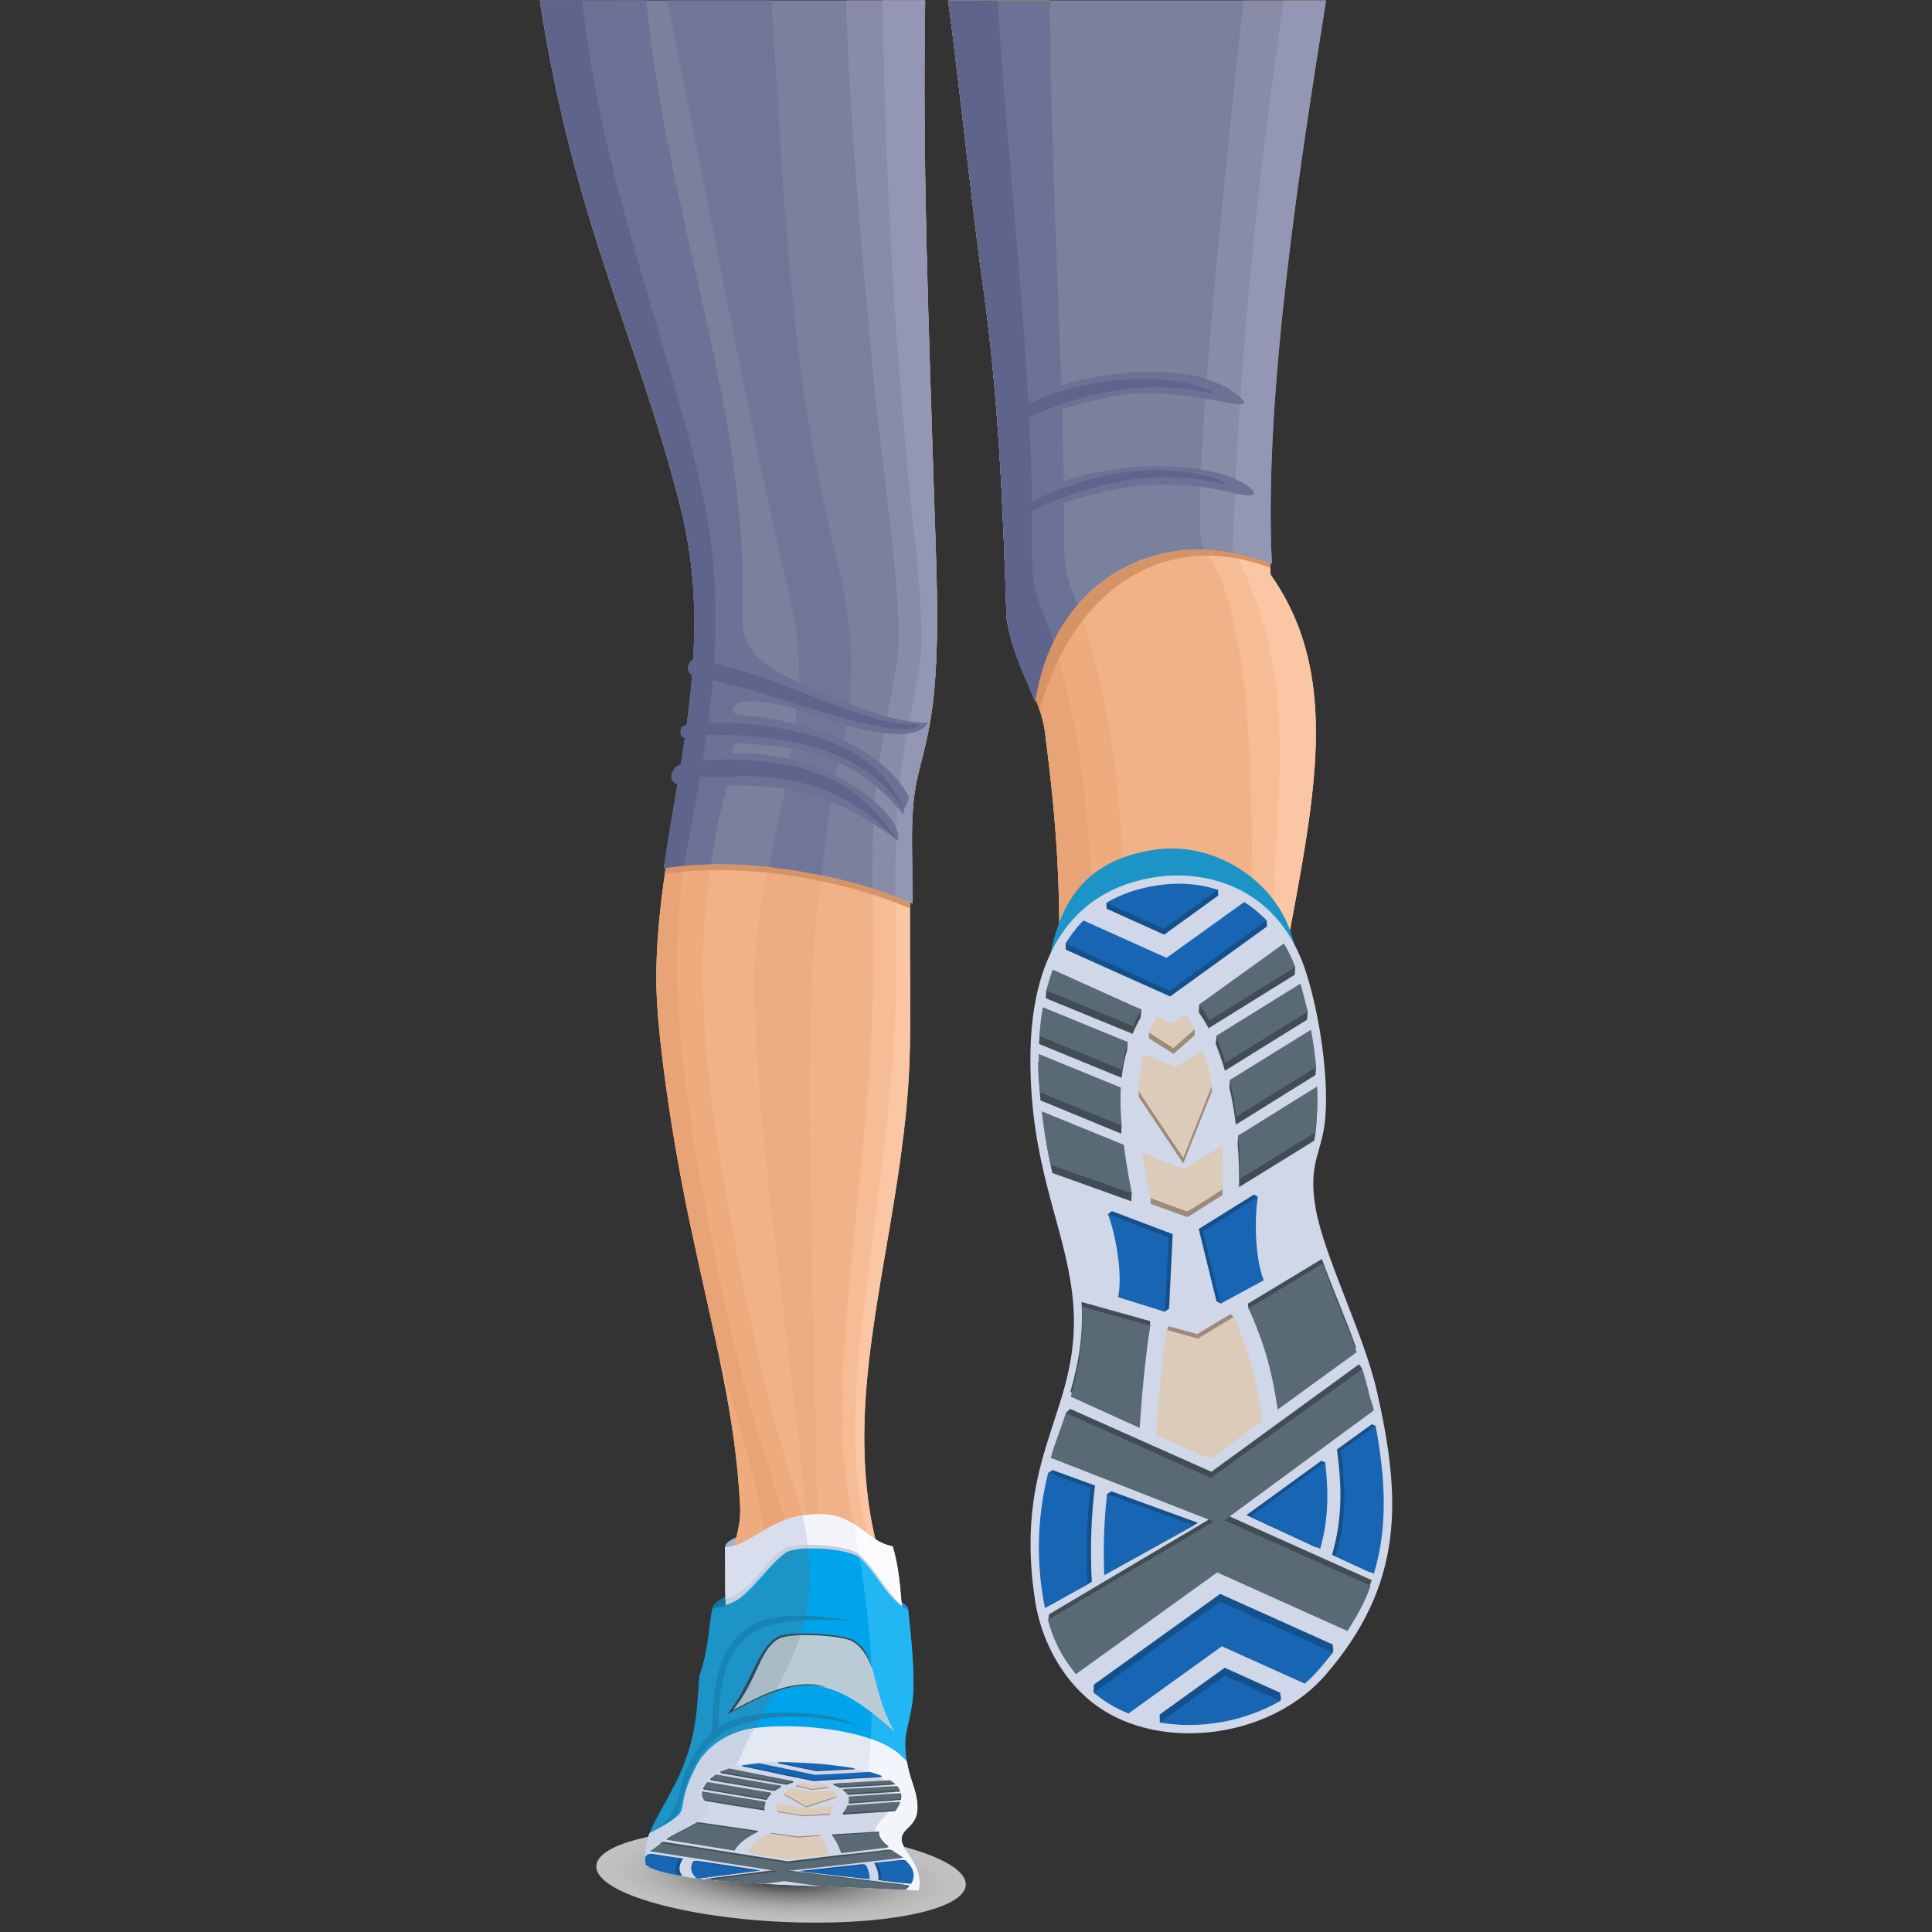 <?xml version="1.0" encoding="utf-8"?>
<!-- Generator: Adobe Illustrator 19.1.0, SVG Export Plug-In . SVG Version: 6.00 Build 0)  -->
<svg version="1.1" id="Ñëîé_1" xmlns="http://www.w3.org/2000/svg" xmlns:xlink="http://www.w3.org/1999/xlink" x="0px" y="0px"
	 viewBox="0 0 900 900" style="enable-background:new 0 0 900 900;" xml:space="preserve">
<rect x="0" y="0" width="900" height="900" fill="#333333" stroke="none"/>
<style type="text/css">
	.st0{opacity:0.7;fill-rule:evenodd;clip-rule:evenodd;fill:url(#SVGID_1_);}
	.st1{fill-rule:evenodd;clip-rule:evenodd;fill:#34374D;}
	.st2{fill-rule:evenodd;clip-rule:evenodd;fill:#F1B287;}
	.st3{fill-rule:evenodd;clip-rule:evenodd;fill:#F5BC95;}
	.st4{fill-rule:evenodd;clip-rule:evenodd;fill:#FAC6A3;}
	.st5{fill-rule:evenodd;clip-rule:evenodd;fill:#EDAB7E;}
	.st6{fill-rule:evenodd;clip-rule:evenodd;fill:#7A819D;}
	.st7{fill-rule:evenodd;clip-rule:evenodd;fill:#888CA7;}
	.st8{fill-rule:evenodd;clip-rule:evenodd;fill:#9397B3;}
	.st9{fill-rule:evenodd;clip-rule:evenodd;fill:#E8A476;}
	.st10{fill-rule:evenodd;clip-rule:evenodd;fill:#6C7295;}
	.st11{fill-rule:evenodd;clip-rule:evenodd;fill:#1C94C7;}
	.st12{fill-rule:evenodd;clip-rule:evenodd;fill:#D69366;}
	.st13{fill-rule:evenodd;clip-rule:evenodd;fill:#5F648C;}
	.st14{fill-rule:evenodd;clip-rule:evenodd;fill:#D0D7E8;}
	.st15{fill-rule:evenodd;clip-rule:evenodd;fill:#414D54;}
	.st16{fill-rule:evenodd;clip-rule:evenodd;fill:#156E94;}
	.st17{fill-rule:evenodd;clip-rule:evenodd;fill:#596A74;}
	.st18{fill-rule:evenodd;clip-rule:evenodd;fill:#14508C;}
	.st19{fill-rule:evenodd;clip-rule:evenodd;fill:#1765B3;}
	.st20{fill-rule:evenodd;clip-rule:evenodd;fill:#9C8B78;}
	.st21{fill-rule:evenodd;clip-rule:evenodd;fill:#DBCBB8;}
	.st22{fill-rule:evenodd;clip-rule:evenodd;fill:#A3B0CF;}
	.st23{opacity:0.7;fill-rule:evenodd;clip-rule:evenodd;fill:#EDAB7E;}
	.st24{opacity:0.7;fill-rule:evenodd;clip-rule:evenodd;fill:#6C7295;}
	.st25{fill-rule:evenodd;clip-rule:evenodd;fill:#14759E;}
	.st26{fill-rule:evenodd;clip-rule:evenodd;fill:#F3F5FA;}
	.st27{fill-rule:evenodd;clip-rule:evenodd;fill:#FAFBFD;}
	.st28{fill-rule:evenodd;clip-rule:evenodd;fill:#D8DEED;}
	.st29{fill-rule:evenodd;clip-rule:evenodd;fill:#C7CEDE;}
	.st30{fill-rule:evenodd;clip-rule:evenodd;fill:#00A4EA;}
	.st31{fill-rule:evenodd;clip-rule:evenodd;fill:#23B6F5;}
	.st32{fill-rule:evenodd;clip-rule:evenodd;fill:#E4E8F2;}
	.st33{fill-rule:evenodd;clip-rule:evenodd;fill:#F2F5FA;}
	.st34{fill-rule:evenodd;clip-rule:evenodd;fill:#CAD2E6;}
	.st35{fill-rule:evenodd;clip-rule:evenodd;fill:#1784B3;}
	.st36{fill-rule:evenodd;clip-rule:evenodd;fill:#B9CCD6;}
	.st37{fill-rule:evenodd;clip-rule:evenodd;fill:#A8BBC4;}
	.st38{fill-rule:evenodd;clip-rule:evenodd;fill:#234E68;}
</style>
<g>
	
		<radialGradient id="SVGID_1_" cx="371.394" cy="1970.522" r="102.206" gradientTransform="matrix(0.842 4.360000e-002 -1.100000e-002 0.211 72.826 442.414)" gradientUnits="userSpaceOnUse">
		<stop  offset="0" style="stop-color:#000000"/>
		<stop  offset="0.119" style="stop-color:#393939"/>
		<stop  offset="0.244" style="stop-color:#6D6D6D"/>
		<stop  offset="0.371" style="stop-color:#9A9A9A"/>
		<stop  offset="0.498" style="stop-color:#BEBEBE"/>
		<stop  offset="0.624" style="stop-color:#DBDBDB"/>
		<stop  offset="0.75" style="stop-color:#EFEFEF"/>
		<stop  offset="0.876" style="stop-color:#FBFBFB"/>
		<stop  offset="1" style="stop-color:#FFFFFF"/>
	</radialGradient>
	<path class="st0" d="M449.9,878.1c-0.6,11.9-39.6,19.5-87.2,17.1c-47.5-2.5-85.6-14.1-84.9-26c0.6-11.9,39.6-19.5,87.2-17.1
		C412.5,854.5,450.5,866.2,449.9,878.1z"/>
	<g>
		<g>
			<path class="st1" d="M482.2,327c0.8,0.8,2.7-2.1,1.9-2.5l-0.6-0.3l-1.5,1.4l0.2,1.2L482.2,327z"/>
			<path class="st1" d="M592.5,262.6c0.1,1.1-3.3,0.7-3.2-0.2l0.1-0.6l2.1-0.3l0.8,0.9L592.5,262.6z"/>
			<path class="st2" d="M441.7,0.3c4.7,34.3,11.5,99.5,15.9,130.5c7.6,53.4,9.6,103.2,11.3,156.9c3.3,23,15.7,35.8,17.9,53.4
				c4.6,36.2,7.6,67,6.5,116.7l93.3,76.8c7.4-114.9,52-200.6,5.2-266.9c-5-77.6,13.2-188.9,25.7-267.4H441.7z"/>
			<path class="st3" d="M542.4,498.2l44.3,36.4c7.4-114.9,52-200.6,5.2-266.9c-5-77.6,13.2-188.9,25.7-267.4h-38.5
				c-8.1,83.1-17.9,167.8-20.5,253.1c27.7,29.8,24.8,131,24.4,208.5L542.4,498.2z"/>
			<path class="st4" d="M550.3,504.7l36.4,29.9c7.4-114.9,52-200.6,5.2-266.9c-5-77.6,13.2-188.9,25.7-267.4H598
				c-12.3,83.5-21,168.2-23.7,254.9c37.3,71.7,14.4,128.4,19.2,207.6L550.3,504.7z"/>
			<path class="st5" d="M441.7,0.3c4.7,34.3,11.5,99.5,15.9,130.5c7.6,53.4,9.6,103.2,11.3,156.9c3.3,23,15.7,35.8,17.9,53.4
				c4.6,36.2,7.6,67,6.5,116.7l30.9,25.4c0.6-70.2,0.3-145.6-25.1-209c-4.7-11.6-3.1-21.6-3.5-47c-1.4-75.5-6-149.9-6.6-227H441.7z"
				/>
			<path class="st6" d="M441.7,0.3c4.7,34.3,11.5,99.5,15.9,130.5c7.6,53.4,9.6,103.2,11.3,156.9c2.3,16,8.8,27.7,13.3,39.3
				c7.3-48.2,43.3-72.8,80.1-70.9c9,0.5,19.6,2.6,30.2,6.4c-3.9-77.3,13-185.6,25.2-262.2H441.7z"/>
			<path class="st7" d="M560.8,256.1l1.5,0.1c9,0.5,19.6,2.6,30.2,6.4c-3.9-77.3,13-185.6,25.2-262.2h-38.5
				C574,49.6,552.5,245.3,560.8,256.1z"/>
			<path class="st8" d="M575.6,257.8c5.4,1.1,11.1,2.7,16.8,4.8c-3.9-77.3,13-185.6,25.2-262.2H598c-12.3,83.5-21,168.2-23.7,254.9
				L575.6,257.8z"/>
			<path class="st9" d="M441.7,0.3c4.7,34.3,11.5,99.5,15.9,130.5c7.6,53.4,9.6,103.2,11.3,156.9c3.3,23,15.7,35.8,17.9,53.4
				c4.6,36.2,7.6,67,6.5,116.7l16.2,13.3c0.2-64.6-2.1-132.3-25.2-189.9c-4.7-11.6-3.1-21.6-3.5-47c-1.5-78.2-11-153.8-16.1-234
				H441.7z"/>
			<path class="st10" d="M441.7,0.3c4.7,34.3,11.5,99.5,15.9,130.5c7.6,53.4,9.6,103.2,11.3,156.9c2.3,16,8.8,27.7,13.3,39.3
				c2.8-18.7,10-33.8,19.8-45.2c-0.9-2.5-1.9-5-2.9-7.5c-4.7-11.6-3.1-21.6-3.5-47c-1.4-75.5-6-149.9-6.6-227H441.7z"/>
			<path class="st11" d="M489.6,443c4.6-20.9,14.5-42.3,48.5-47.2c29.5-4.3,60.5,17,65.3,47L489.6,443z"/>
			<path class="st12" d="M482.4,325.7c0.4,1,1.5,3.7,1.9,4.7c17-59.3,61.2-83.7,107.5-65.8l-0.1-2.3c-10.3-3.6-20.5-5.7-29.3-6.1
				C525.9,254.3,490.2,278.5,482.4,325.7z"/>
			<path class="st10" d="M470.5,191.4c12.4-9.1,28.5-14.5,47.9-17c20.9-2.7,45.3-1.6,59,10.4c11.9,10.4-26.2-6.1-57.5-0.4
				c-26.9,4.9-48.7,14.8-49.1,14.7C467,198.7,464.6,195.7,470.5,191.4z"/>
			<path class="st13" d="M470.7,193.4c12.4-9.1,28.7-13.7,48.2-16.1c20.9-2.7,39.5,1.4,46.4,5.6c4.7,2.9-16.6-6.3-47.9-0.6
				c-26.9,4.9-43.7,15.2-44.1,15.2C469.4,196.9,464.8,197.7,470.7,193.4z"/>
			<path class="st10" d="M473.7,235.2c12.8-9.2,29.3-14.6,49.3-17.1c17.3-2.2,38.5-1.1,52.9,5.3c10,4.5,12.4,9.9-2,6.1
				c-12-3.1-32.2-5.3-49.7-2.3c-30.7,5.3-49.5,15.8-49.9,15.8C470.3,242.5,467.6,239.6,473.7,235.2z"/>
			<path class="st13" d="M441.7,0.3c4.7,34.3,11.5,99.5,15.9,130.5c7.6,53.4,9.6,103.2,11.3,156.9c2.3,16,8.8,27.7,13.3,39.3
				c1.6-10.4,4.5-19.8,8.5-28c-1.9-6-4.1-12-6.4-17.8c-4.7-11.6-3.1-21.6-3.5-47c-1.5-78.2-11-153.8-16.1-234H441.7z"/>
			<path class="st13" d="M476.8,235.5c13.7-6.7,28.3-13,47.7-15.5c20.9-2.7,39.5,0.9,46.4,5.1c4.7,2.9-17.1-6.7-48.3-1
				c-26.9,4.9-45.3,15.9-45.6,15.8C473.1,239.5,463.1,242.2,476.8,235.5z"/>
			<g>
				<path class="st14" d="M480,495.1c-0.5-58.9,26.5-81.9,58.9-86.6c23.9-3.4,57,5.2,69.5,44.4c6.5,20.3,10.3,48.1,9.1,66.2
					c-1.1,18.1-8.5,21.4-4.6,43.9c4,22.6,22.4,58.2,28.5,85.1C653,698.8,653.9,738,617.7,780c-24.3,28.2-70.5,35.2-100.7,18.5
					c-20.9-11.6-31.8-33.9-34.7-52.1c-11.6-74.3,26.2-90.8,16.3-149.9C493.7,566.8,480.3,540.8,480,495.1z"/>
				<path class="st15" d="M498.5,656.3l-2,1.9c0.9,4.4-2.7,12.4-4.4,18.7l73.8,29.3l-77.2,45.8l-0.4,2.8c2.2,6.5,7.8,15.6,13.4,22.5
					l65.8-47.4l60.7,27.3c4.8-7.6,8.2-13.4,10.8-21.1L571,705.6l64.9-51.2l-1.3-16.7l-1.5-2.2l-68.8,50.1L498.5,656.3z"/>
				<polygon class="st16" points="540.6,800.5 540.3,802.4 596.5,792.3 596.8,790.4 570.9,778.7 				"/>
				<path class="st16" d="M509.8,786.6l-0.3,1.9c2.7,2.2,6.7,3,9.7,4.7c2.2,1.2,4.5,2.3,6.8,3.2l40.7-29.3l2.8-2l3.1,1.4l35.5,16
					c2.5-2.2,4.8-4.5,6.9-6.9c1.9-2.3,4.1-3.5,5.9-5.8l0.3-1.9l-52.5-23.6L509.8,786.6z"/>
				<path class="st17" d="M496.5,658.2c-2.7,8.7-5.1,13.7-7,20.9l75.9,29.7l-77.2,45.8c2.5,9.8,6.6,17.4,13,25.3l65.8-47.4
					l60.7,27.3c4.8-7.6,8.1-13.4,10.8-21.1l-68.1-30.5L640,657c-0.7-3.6-1.5-4.3-2.3-8c-0.8-3.7-1.9-7.5-3.1-11.2L564,688.5
					L496.5,658.2z"/>
				<polygon class="st18" points="540.2,798.7 540.3,802.4 596.4,792.3 596.5,788.6 570.5,776.9 				"/>
				<path class="st18" d="M509.5,784.8l0,3.7c2.2,1,13.8,5.2,16.2,6.1l40.7-29.3l2.8-2l3.1,1.4l35.5,16l13.1-10.9l0-3.7l-52.5-23.6
					L509.5,784.8z"/>
				<polygon class="st18" points="615.5,680.5 580.6,705.8 613.2,720.9 617.3,681.2 				"/>
				<path class="st18" d="M638.2,732.5l2.6-68.3l-1.8-0.7l-16.2,11.7c2.4,17.7,2.5,32.8-2.3,49.1L638.2,732.5z"/>
				<path class="st19" d="M617.3,681.1l-34.9,25.3l32.6,15.1C618.8,708.1,619,695.4,617.3,681.1z"/>
				<path class="st19" d="M640,733.1c6.5-21.5,5.5-43.8,0.8-69l-16.2,11.7c2.4,17.7,2.5,32.8-2.3,49.1L640,733.1z"/>
				<path class="st18" d="M516.3,732.6l41.8-23.2l-40.4-14.7l-2,1.3C516.7,702.3,515.8,720,516.3,732.6z"/>
				<path class="st18" d="M490.3,684.8l-1.9,1.3c-4.5,19.8-3.7,41.9,0.4,61.8l19.8-11c-0.9-17.2-0.1-32,1.5-44.9L490.3,684.8z"/>
				<path class="st19" d="M514.4,733.8l41.8-23.2L515.7,696C514.5,707.1,513.8,719.6,514.4,733.8z"/>
				<path class="st19" d="M488.3,686c-5.2,20.6-5.8,42.2-1.5,63.1l19.8-11c-0.9-17.2-0.1-32,1.5-44.9L488.3,686z"/>
				<path class="st19" d="M540.2,802.4c18.9,3.3,39.6-0.5,56.3-10.1l-26-11.7L540.2,802.4z"/>
				<path class="st19" d="M509.5,788.5c2.9,2.5,6.1,4.7,9.4,6.5c2.2,1.2,4.5,2.3,6.8,3.2l40.7-29.3l2.8-2l3.1,1.4l35.5,16
					c2.5-2.1,4.8-4.5,6.9-6.9c2.2-2.6,4.3-5.1,6.2-7.7l-52.5-23.6L509.5,788.5z"/>
				<polygon class="st20" points="573.3,612.1 557.7,621.5 544.4,617.8 543.6,619.7 559.1,627.3 574.7,613.7 				"/>
				<path class="st15" d="M503.8,606.5c0.9,14.4-1,27.4-5.2,41.9l32.1,14.6c0.7-10.5,1.5-20.6,2.7-30.7l2.4-14.7l-0.1-2.2
					L503.8,606.5L503.8,606.5z M631.7,627.7c-4.9-13.8-11-27.5-15.9-41.2l-34.5,20.8l0.3,2.2c3.6,3.7,5,10.3,6.6,15.3
					c3.1,9.6,5.3,19.6,6.7,29.7L631.7,627.7z"/>
				<path class="st21" d="M574.7,613.5l-15.3,9.2l-1.4,0.9l-1.7-0.5l-12.8-3.6c-0.8,5.3-1.5,10.5-2.1,15.7
					c-1.2,10.9-2.1,21.9-2.8,33.4l25.6,11.2l23.6-17.9c-1.3-11.2-3.5-22.1-6.9-32.6C579.1,623.9,577.1,618.7,574.7,613.5z"/>
				<path class="st17" d="M504,608.7c0.9,14.4-1,27.4-5.2,41.9l32.1,14.6c0.7-10.5,1.5-20.6,2.7-30.7c0.6-5.6,1.3-11.3,2.2-17
					L504,608.7L504,608.7z M632,629.9c-4.9-13.8-11-27.5-15.9-41.2l-34.5,20.8c2.7,5.7,4.9,11.5,6.9,17.4c3.1,9.6,5.3,19.6,6.7,29.7
					L632,629.9z"/>
				<path class="st18" d="M590.2,431.6l-0.1-2.7c-1.7-1.6-6.3-2.9-10.3-5.9l-33.4,24l-2.8,2l-3.1-1.4l-35.6-16l-8.5,8l0.1,2.8
					l48.6,21.8L590.2,431.6L590.2,431.6z M567.5,417.2l-25.2,18.2l-26.8-12.1l-0.1-2.7l24.2-5.4c8.9-2,19.9-2.9,27.8-0.7
					L567.5,417.2z"/>
				<path class="st19" d="M590.1,428.8c-3.2-3.3-6.7-6.2-10.5-8.6l-33.4,24l-2.8,2l-3.1-1.4l-35.6-16c-3.2,3.2-6,6.9-8.4,10.8
					l48.6,21.9L590.1,428.8L590.1,428.8z M567.3,414.5l-25.2,18.2l-26.8-12.1c6.7-4,14.7-6.8,24.1-8.2
					C549.4,410.9,558.9,411.7,567.3,414.5z"/>
				<g>
					<path class="st18" d="M584.1,556.5l1.8,1c-2.1,8.1-3.4,27.1,0.9,37.9l-18.2,11.8l-1.9-1l-8.3-33.7L584.1,556.5z"/>
					<path class="st18" d="M518,564.2l-1.9,1.4c4,4.5,9,25.2,6.7,37.2l19.8,8.2l2-1.4l1.7-34.7L518,564.2z"/>
					<path class="st19" d="M586,557.5c-1.2,5.7-2.2,26.4,2.7,38.9l-20.1,10.9l-8.3-33.7L586,557.5z"/>
					<path class="st19" d="M516.1,565.6c2.3,5.3,7.3,25.5,4.8,38.7l21.8,6.8l1.7-34.7L516.1,565.6z"/>
				</g>
				<path class="st15" d="M484.7,512.6l37.6,15.5l0.2-3.9c-0.8-4.4-0.9-9.5-0.7-13.9l-38.2-15.6
					C483.6,500.6,484.2,506.7,484.7,512.6L484.7,512.6z M522.5,502.1L484,486.3c0.3-4.6,0.8-9,1.6-13.4l39.7,12.5l-0.2,3.6
					C523.9,493.2,523,497.5,522.5,502.1L522.5,502.1z M527.6,481.6c1.1-2.6,2.4-5.2,3.8-7.7l0.3-3.7l-41.6-14.9l-2.7,6.1l-0.3,3.6
					L527.6,481.6L527.6,481.6z M485.9,521.3l37.3,15.6c0.8,6.2,1.8,12.4,4,18.9l-0.2,3.8l-36.8-13.2
					C488.3,538.1,486.9,529.7,485.9,521.3L485.9,521.3z M577.2,553l35-21.6c0.5-2.6,0.9-5.5,1.1-8.9c0.3-4,0.3-8.3,0.1-12.7
					l-36.6,19.2l-0.3,3.7C577.1,539.2,577.3,546.1,577.2,553L577.2,553z M612.8,500.8l-37.1,23.1c-0.7-5.9-1.7-11.7-3-17.1l0.3-3.7
					l37.5-19.8c0.8,4.6,2.1,9.2,2.6,13.8L612.8,500.8L612.8,500.8z M608.9,475l0.3-3.8c-0.8-3.8-2.6-5.8-3.6-9.3l-38.9,20.8
					l-0.4,3.6c1.5,3.7,2.9,7.6,4.1,11.8l0.2,0.7L608.9,475L608.9,475z M603.1,454.1L563,479c-1.4-2.7-3-5.2-4.6-7.5l0.3-3.6
					l39.1-24.8c1.3,2.2,3.4,6.2,5.6,7.4L603.1,454.1z"/>
				<path class="st17" d="M483.9,495c0,4.7,0.2,9.3,0.5,13.8l38.1,15.6c-0.5-6.2-0.7-12.1-0.4-17.8L483.9,491
					C483.9,492.4,483.9,493.7,483.9,495L483.9,495z M522.7,498.4l-38.5-15.8c0.3-4.6,0.8-9,1.6-13.4l39.5,16.2
					C524.1,489.6,523.3,493.9,522.7,498.4L522.7,498.4z M527.9,478c1.1-2.6,2.4-5.2,3.8-7.7l-41.3-18.6c-1.2,3.1-2.1,6.4-3,9.7
					L527.9,478L527.9,478z M485.3,517.7l38.2,15.6c0.9,7.2,2.2,14.8,3.8,22.6l-37.8-13.2C487.6,534.4,486.2,526.1,485.3,517.7
					L485.3,517.7z M577.4,549.3l35-21.6c0.5-2.6,0.9-5.5,1.1-8.9c0.3-4,0.3-8.3,0.1-12.7l-36.8,22.9
					C577.4,535.6,577.6,542.4,577.4,549.3L577.4,549.3z M613.1,497.1l-37.2,23.1c-0.6-4.7-1.4-9.4-2.3-13.8
					c-0.2-1.1-0.5-2.2-0.7-3.3l37.8-23.4C611.8,485.4,612.6,491.3,613.1,497.1L613.1,497.1z M609.1,471.3c-1-4.6-2.1-9-3.3-13.1
					l-39.3,24.4c1.5,3.7,2.9,7.6,4.1,11.8l0.2,0.7L609.1,471.3L609.1,471.3z M603.4,450.5l-40.1,24.9c-1.4-2.7-3-5.2-4.6-7.5
					l39.4-28.4C600.1,442.9,601.9,446.5,603.4,450.5z"/>
				<path class="st20" d="M553.2,567l16.3-10.3l-0.1-2.6c-0.2-6.2,0.3-11.7,0-17.8l-17.9,11.1l-18.1-7.9l2.6,18.6l0,2.7L553.2,567
					L553.2,567z M564.5,508.6L551.2,542l-20.7-31l-0.1-2.6l2.4-14.6l14.7,6l12.4-7.7c2.2,3.6,1.9,8.7,4.6,13.8L564.5,508.6
					L564.5,508.6z M556.6,482.2l-0.1-2.6c-1-1.7-3.1-3-4.2-4.5l-3.3,2.4l-2.8,2l-3.1-1.4l-4.1-1.9l-3.8,4.8v2.7l11.5,7.2
					L556.6,482.2z"/>
				<path class="st21" d="M553.1,564.4l8.4-5.2l7.9-5.1c0.3-6.9,0.3-13.7-0.1-20.4l-17.9,11.1l-19.4-7.9c1,6.8,2.3,13.8,3.9,21.2
					L553.1,564.4L553.1,564.4z M564.5,505.9l-13.3,33.5l-20.7-31c-0.1-4.9,1.2-13.1,2.3-17.3l14.7,6l12.4-7.7
					C562.5,493.8,563.9,501,564.5,505.9L564.5,505.9z M556.5,479.5c-1.3-2.6-2.7-5-4.2-7.1l-3.3,2.4l-2.8,2l-3.1-1.4l-4.1-1.8
					c-1.4,2.4-2.7,4.8-3.8,7.4l11.4,7.3L556.5,479.5z"/>
			</g>
		</g>
		<g>
			<path class="st22" d="M339.7,721.3l-1.9-0.3c-0.9-5.8,23.5-10,31.2-11.7l-14.1,11.3L339.7,721.3z"/>
			<path class="st1" d="M425.1,421c0.1,1.1-3.4,0.7-3.2-0.2l0.1-0.6l2-0.3l0.8,0.9L425.1,421z"/>
			<path class="st1" d="M309.2,404.5c-0.1,1.1,3.4,0.7,3.2-0.2l-0.1-0.6l-2-0.3l-0.8,0.9L309.2,404.5z"/>
			<path class="st2" d="M410.1,765.5l-71.5,19.2c0-14.5-0.1-26.9,0-43.6c0.1-15.9,6.8-26.4,6.2-39.2c-2.3-44.1-11.9-77.9-23.3-131.6
				c-8.5-40.1-14.3-81.8-15.5-104.8c-3.6-71.7,32.1-146.8,10.8-230.2c-20.4-79.9-49.3-131.8-65.3-234.9h179.5
				c-1.3,78,1.7,151.5,4.1,229.6c1,31.7,2.6,61.8,0.3,89.7c-2.5,29.3-8.5,37.3-10,55.8c-2.8,35.7-0.6,91.4-1.7,119.6
				c-2.3,59.3-19.9,116-21,169.2c-0.4,19.9,1.4,45,9.2,66.4C416.5,744,414.1,757.1,410.1,765.5z"/>
			<path class="st3" d="M410.1,765.5l-4.6,1.2c-1.4-19.2-4.4-40.1-9.3-64.5c-13.4-66.7,12.3-162.8,10.6-268.7
				c-0.5-28.8-0.7-59.4,4.2-86c1.9-10.6,4.3-22.6,7-38.7c3.9-23.4-7.5-94.6-10.9-132.7C401.6,118,395.7,56.8,394.2,0.3h36.7
				c-1.3,78,1.7,151.5,4.1,229.6c1,31.7,2.6,61.8,0.3,89.7c-2.5,29.3-8.5,37.3-10,55.8c-2.8,35.7-0.6,91.4-1.7,119.6
				c-2.3,59.3-19.9,116-21,169.2c-0.4,19.9,1.4,45,9.2,66.4C416.5,744,414.1,757.1,410.1,765.5z"/>
			<path class="st4" d="M430.9,0.3c-1.3,78,1.7,151.5,4.1,229.6c1,31.7,2.6,61.8,0.3,89.7c-2.5,29.3-8.5,37.3-10,55.8
				c-2.8,35.7-0.6,91.4-1.7,119.6c-2.3,59.3-19.9,116-21,169.2c-0.4,19.9,1.4,45,9.2,66.4c3.6,9.8,3.1,19.6,1,27.5
				c-3.1-16.4-7.1-34.2-11.2-54.7c-13.4-66.7,18.8-163.2,15.8-270c-0.8-28.8-0.7-59.4,4.2-86c1.9-10.6,4.3-22.6,7-38.7
				c1.9-11.2,0.2-33.3-2.4-57.5c-9.3-87.4-13.4-164-15.1-251H430.9z"/>
			<path class="st23" d="M382.7,247.6c8.3,35.3,15.1,46.5,13.1,79.4c-1,15.5-7.3,31.2-10.3,57.7c-3.5,31.3-7,45.4-7.8,88.4
				c-1.6,94.2,4.1,240.5,4.1,285.7l-3.1-0.9c-3-97.9-26.4-209.8-27.2-298.3c-0.3-37.5,8.8-60.4,15.4-99.5c8.3-49.2,6-59.3-1.4-92
				C345.4,179.8,329,89.2,311,0.3h48.3C364.8,82.7,363.6,166.8,382.7,247.6z"/>
			<path class="st5" d="M369.9,776.3l-31.3,8.4c0-14.5-0.1-26.9,0-43.6c0.1-15.9,6.8-26.4,6.2-39.2c-2.3-44.1-11.9-77.9-23.3-131.6
				c-8.5-40.1-14.3-81.8-15.5-104.8c-3.6-71.7,32.1-146.8,10.8-230.2c-20.4-79.9-49.3-131.8-65.3-234.9H301
				c11.5,113.9,53.5,203.8,43.5,306.8c8.4,6.7,20.1,9.7,32.9,13.9c24.2,8,36.2,16,50.7,15.3c-6.9,12.1-35.5-3.6-51.2-9.1
				c-12.9-4.5-22-5.8-31.1-4.6c0.1-0.5-12.5,14.6,4,14.6c38.7,4.8,61.6,15.6,71.6,40.6c-10.2-16.3-27.6-27.1-48-31.7
				c-10.2-2.3-20.9-2.7-30.8-3c-1.7,2.3-3.5,11.6,0.5,10.7c44.7-0.1,59.3,13.8,75.2,37.9c-12.8-13.5-29.8-33.6-78.1-29.7
				c-21.1,73-13.9,136.5,5.5,233.9c6.4,31.9,13.1,60.2,19,79.9c10.1,34,17.6,50.1,15.9,71.1C379.8,756.2,372.9,765.2,369.9,776.3z"
				/>
			<path class="st9" d="M369.9,776.3l-31.3,8.4c0-14.5-0.1-26.9,0-43.6c0.1-15.9,18.6-7.6,18-20.5c-1.5-28.4-17.8-71.2-23.8-99.1
				c-3.4-15.5-7.2-32.1-11.2-51.3c-8.5-40.1-14.3-81.8-15.5-104.8c-3.6-71.7,32.1-146.8,10.8-230.2
				c-20.4-79.9-49.3-131.8-65.3-234.9H301c11.5,113.9,53.5,203.8,43.5,306.8c8.4,6.7,20.1,9.7,32.9,13.9c24.2,8,36.2,16,50.7,15.3
				c-6.9,12.1-35.5-3.6-51.2-9.1c-12.9-4.5-22-5.8-31.1-4.6c0.1-0.5-12.5,14.6,4,14.6c38.7,4.8,61.6,15.6,71.6,40.6
				c-10.2-16.3-27.6-27.1-48-31.7c-10.2-2.3-20.9-2.7-30.8-3c-1.7,2.3-3.5,11.6,0.5,10.7c44.7-0.1,59.3,13.8,75.2,37.9
				c-12.8-13.5-44.6-31.8-92.9-27.9c-17.9,80.4-9.6,134.8,9.9,232.2c17.4,87.1,38,117.5,35.3,150.5
				C369.7,755.8,372.9,765.2,369.9,776.3z"/>
			<path class="st6" d="M309.2,404.5c7.8-53.4,23-109.2,7.6-169.4c-20.4-79.9-49.3-131.8-65.3-234.9h179.5
				c-1.3,78,1.7,151.5,4.1,229.6c1,31.7,2.6,61.8,0.3,89.7c-2.5,29.3-8.5,37.3-10,55.8c-1,13.2-0.1,29.2-0.2,45.5
				C392.3,406.9,346.1,398.8,309.2,404.5z"/>
			<path class="st7" d="M430.9,0.3c-1.3,78,1.7,151.5,4.1,229.6c1,31.7,2.6,61.8,0.3,89.7c-2.5,29.3-8.5,37.3-10,55.8
				c-1,13.2-0.1,29.2-0.2,45.5c-5.8-2.5-12.1-4.8-18.7-6.9c-0.1-22.8,0.6-45.9,4.4-66.6c1.9-10.6,4.3-22.6,7-38.7
				c3.9-23.4-7.5-94.6-10.9-132.7C401.6,118,395.7,56.8,394.2,0.3H430.9z"/>
			<path class="st8" d="M430.9,0.3c-1.3,78,1.7,151.5,4.1,229.6c1,31.7,2.6,61.8,0.3,89.7c-2.5,29.3-8.5,37.3-10,55.8
				c-1,13.2-0.1,29.2-0.2,45.5c-2.6-1.1-5.2-2.2-8-3.2c-0.2-24,0.4-48.5,4.4-70.3c1.9-10.6,4.3-22.6,7-38.7
				c1.9-11.2,0.2-33.3-2.4-57.5c-9.3-87.4-13.4-164-15.1-251H430.9z"/>
			<path class="st10" d="M309.2,404.5c7.8-53.4,23-109.2,7.6-169.4c-20.4-79.9-49.3-131.8-65.3-234.9H301
				c10.8,106.2,48,191.5,44.8,286c-0.6,19,12.6,26,32,34.2c17,7.2,39.4,16.9,54.6,16.2c-6.9,12.1-41.2,0.8-56.9-4.7
				c-12.9-4.5-22-5.8-31.1-4.6c0.1-0.5-10.1,6.3,6.4,6.3c34.2,4.3,60.9,17,72.2,36.9c1.5,2.6-3.1,6.4-1.9,9.3
				c-23-28.8-48.1-32-78.6-33.6c-1.7,2.3-2.6,5.5,1.4,4.6c44.7-0.1,77.4,29.5,74.4,40.8c-12.8-8.7-34.1-27-79.4-25.7
				c-4,13.8-5.7,23.3-7.7,36.7C323.5,402.9,316.2,403.5,309.2,404.5z"/>
			<path class="st24" d="M386.2,245c8.3,35.3,11.6,49.1,9.6,82c-1,15.5-7.3,31.2-10.3,57.7c-1,8.7-2,16.2-2.9,23.2
				c-8.1-1.7-16.3-3-24.6-3.9c2.8-13.3,6.1-27.1,9-43.9c8.3-49.2,6-59.3-1.4-92C345.4,179.8,329,89.2,311,0.3h48.3
				C364.9,82.6,367.1,164.2,386.2,245z"/>
			<path class="st13" d="M428.4,337.2c-5.8,10.1-65.1-12.8-82.7-16.8c-11.7-2.6-21.9-5.6-21.6-8.5c0.6-6.1,11.3-2.2,23.3,1.1
				C368.4,319,410.3,340.2,428.4,337.2L428.4,337.2z M349.6,337.2c-3.2,0-32.5-2.3-28.1,3.5c1.7,2.3,12.6,1.1,27.9,2.2
				c23,1.7,55,8,71.8,34.8C411.2,352.8,388.4,342,349.6,337.2L349.6,337.2z M346,354c38.5,1.5,57.3,15.1,72.2,37.8
				c-11.7-12.4-32-30.3-71.7-30.2c-5.5,0-28.2,1.7-28.2-2C318.4,352.6,338.2,353.7,346,354z"/>
			<path class="st13" d="M309.2,404.5c7.8-53.4,23-109.2,7.6-169.4c-20.4-79.9-49.3-131.8-65.3-234.9h19.8
				c8.3,82.4,40.3,158.9,56,230.2c12.7,57.9,3.4,110.3-8.8,172.9C312.8,403.9,311.5,404.3,309.2,404.5z"/>
			<path class="st12" d="M309.7,407.1l0.4-2.7c36.3-5.4,81.3,2.4,113.8,16.1l0,2.6C391.2,409.4,346,401.6,309.7,407.1z"/>
			<path class="st11" d="M421.3,750.9l1.7-0.6c2.2-4.7-24.4-13-31-11.4l14.1,11.3L421.3,750.9z"/>
			<path class="st25" d="M333.5,749.9l-1.9-0.3c2.7-8.4,23.5-10,31.2-11.7l-14.1,11.3L333.5,749.9z"/>
			<path class="st26" d="M337.7,720.8c0.5,16.4-0.7,24.6,1.7,34.9l48.9-3.9l32.7,6.1c-1.7-13.6-1.3-23.8-5.2-37.5
				c-12.3-2.1-16.3-14.9-33.6-15.1C358.8,705,351,720.4,337.7,720.8z"/>
			<path class="st27" d="M404.4,754.7l16.7,3.1c-1.7-13.6-1.3-23.8-5.2-37.5c-7.5-1.3-11.9-6.6-18.2-10.5
				C400.7,726.2,402.9,741,404.4,754.7z"/>
			<path class="st28" d="M337.7,720.8c0.5,16.4-0.7,24.6,1.7,34.9l34.1-2.8c4.3-17.2,4.2-29.7,0.4-47
				C357,708.7,348.8,720.4,337.7,720.8z"/>
			<path class="st29" d="M338,744.9c0.2,3.6,0.6,7,1.5,10.7l48.9-3.9l32.7,6.1c-0.4-3.7-0.5-6.2-0.8-9.5
				c-8.6-8.3-12.8-17.9-20.4-24.5c-4.9-4.2-29.6-5.7-34.7-2.3C355,728,350.7,741.3,338,744.9z"/>
			<path class="st30" d="M423.1,750.2c-10.6-5.8-14.7-17.7-22.9-24.7c-4.9-4.2-28.7-5.7-33.8-2.3c-10.9,7.1-18.7,24.9-34.2,26.9
				c-1.6,7.4-2.1,18.4-6.4,30.7c-1,13.8-1.2,23.4-5.6,36.7c-3.1,9.4-6.5,15.3-13.3,27.7c-4.4,8.1-7.4,14.3-6.2,23.7
				c15.9,9.9,85.4,9,127.1,11.8c3-11.1-7.9-18.8-7.9-23.6c-0.1-7.1,10.5-5.4,6.5-21.8c-1.3-5.4-4.6-11.4-4.8-22.7
				c-0.2-6.7,3.6-14.5,3.8-25.8C425.7,776.4,424.9,767,423.1,750.2z"/>
			<path class="st31" d="M423.1,750.2c-10.5-5.8-14.6-17.5-22.7-24.5c7.7,46.5,7.6,80.3,1.1,117.1c-2.1,11.7-5.2,23.6-8.5,36.3
				c12.5,0.5,24.5,0.9,34.9,1.6c3-11.1-7.9-18.8-7.9-23.6c-0.1-7.1,10.5-5.4,6.5-21.8c-1.3-5.4-4.6-11.4-4.8-22.7
				c-0.2-6.7,3.6-14.5,3.8-25.8C425.7,776.4,424.9,767,423.1,750.2z"/>
			<path class="st11" d="M376.3,721.3c-3.7,0.2-8.4,0.9-9.9,1.8c-10.9,7.1-13.5,22.4-34.6,26.3c-1.6,7.4-1.7,19.1-5.9,31.3
				c-1,13.8-1.2,23.4-5.6,36.7c-3.1,9.4-6.5,15.3-13.3,27.7c-4.4,8.1-7.4,14.3-6.2,23.7c5.7,3.5,18.2,5.7,33.8,7.2
				C325.6,810.8,385.7,784.1,376.3,721.3z"/>
			<path class="st32" d="M302.6,854c-1.8,4.5-2.6,9.1-1.9,14.9c15.9,9.9,85.4,9,127.1,11.8c3-11.1-7.9-18.8-7.9-23.6
				c-0.1-7.1,10.5-5.4,6.5-21.8c-1-4-2.9-8.2-4-14.6c-1.1-1.3-2.3-2.4-3.5-3.5c-13.9-12.2-50.6-14.8-68.1-12.1
				c-13,2-22.2,9.7-25.9,16.8c-8.2,15.5-5.6,19.7-8,22.8C315.2,846.9,310.7,849.9,302.6,854z"/>
			<path class="st33" d="M393,879.1c12.5,0.5,24.5,0.9,34.9,1.6c3-11.1-7.9-18.8-7.9-23.6c-0.1-7.1,10.5-5.4,6.5-21.8
				c-1-4-2.9-8.2-4-14.6c-1.1-1.3-2.3-2.4-3.5-3.5c-3.3-2.9-8-5.3-13.3-7.1c-0.7,10.9-2.1,21.7-4.1,32.7
				C399.5,854.4,396.4,866.3,393,879.1z"/>
			<path class="st34" d="M302.6,854c-1.8,4.5-2.6,9.1-1.9,14.9c5.7,3.5,18.2,5.7,33.8,7.2c-3.9-28.1,6.4-50.5,16.7-70.9
				c-13.2,1.3-22.8,10-26.5,16.8c-8.2,15.5-5.6,19.7-8,22.8C315.2,846.9,310.7,849.9,302.6,854z"/>
			<path class="st35" d="M396.6,754.9c-40.5-1.6-61.9,0.3-61.9,49.9c13.8-10.3,53-8.2,65.2-0.7c-18-5.8-46.6-7.2-62.8,3
				c-9.7,6.1-13.2,14-15.6,20c-6.9,17-2.1,18-16.2,25c12-7.5,10.2-17.9,14.1-26.8c2.1-4.9,5.1-11.2,12.3-18.5
				C331.6,752.6,355.3,748.5,396.6,754.9z"/>
			<path class="st36" d="M338.3,799c12.1-15.1,14.2-31,23.6-36.4c5.6-3.3,29.7-1.5,35.1,1.1c12,5.8,8.5,24.2,19.8,43
				c-13.7-12.1-25-20.1-36.7-21.3C367.4,783.9,354.4,790.3,338.3,799z"/>
			<path class="st37" d="M338.3,799c12.1-15.1,14.2-31,23.6-36.4c1.7-1,7.1-1.3,11.3-1.4c-3.4,9.6-6.9,17.3-12,26.9
				c-3.1,1.2-7.2,2.9-11.3,4.9C345.8,794.8,341.8,797.1,338.3,799z"/>
			<path class="st38" d="M338.3,799c12.1-15.1,14.2-31,23.6-36.4c5.6-3.3,29.7-1.5,35.1,1.1c5.2,2.5,7.5,7.4,9.4,13.7
				c-2.4-6-5.2-10.8-10-13.1c-5.3-2.5-28.4-4-33.8-0.8c-9,5.3-9.4,18.5-21.1,33.1c15.5-8.3,26.5-13.1,38.8-11.8
				c1.4,0.2,2.9,0.6,4.6,1.3c-1.5-0.4-3.1-0.7-4.6-0.8C367.4,783.9,354.4,790.3,338.3,799z"/>
			<path class="st13" d="M323.5,306.8c-3.7,1.6-4.4,6.8-0.3,8.1l-2.2,22.5c-3.4,0.6-4,1.4-4,3.5c0,1.6,0.1,3.8,5.6,2.7l0.7,11.4
				c-3.3,0.1-5.7,0.7-7.6,1.7c-2.2,1.1-3.4,4.4-2.9,6c0.4,1.7,2.5,3.6,6.9,3.4l7.2-7.6L323.5,306.8z"/>
			<g>
				<path class="st14" d="M416.9,835.9c-0.5-4.3-4.8-7.5-11.3-9.7c-6.6-2.3-15.7-3.8-25.7-4.7c-7.6-0.7-16.9-1-25.5-0.5
					c-8.8,0.6-16.9,2-21.5,5c-4.9,3.1-7.8,7.6-7.1,10.8c0.8,3.1,6.4,3.8,3.3,7.7c-3.1,3.9-18.3,10.3-23.7,15.4
					c-2,1.9-3.7,3.7-4.9,5.5c0,1.1,0.1,2.3,0.3,3.5c14.6,9.2,75.1,9.1,117.2,11.2c2-1.4,3.2-2.7,3.7-3.9c2.6-6.4-2-10.2-6.7-13.6
					c-4.7-3.4-9.4-6.5-7-11.3C410.4,846.6,417.7,842.7,416.9,835.9z"/>
				<path class="st15" d="M414.2,861.6c0.4,0.1,0.9,0.2,1.4,0.3c-0.5,0.8,2.1,2.1,3.4,3.2c-8.2,1-16.6,1.9-25.3,2.9
					c-8.9,1-18.2,2.1-27.7,3.2c10.1,1.2,20,2.5,29.6,3.6c9.4,1.2,18.6,2.3,27.6,3.4c0.1,0.2,0.2,0.3,0.4,0.5c-0.5,0.5-1.3,1-2.4,1.6
					c-10.8-0.6-23.1-1-35.5-1.5l-20.7-3.1l-12.1,1.6c-8.8-0.5-17.1-1.1-24.6-2l5.2-0.7c9.7-1.2,19.2-2.4,28.4-3.6
					c-8.8-1.5-17.8-3-26.9-4.5c-9.3-1.6-18.9-3.2-28.6-4.8c0.5-1.1,1-2.2,1.4-3.3c0.4-0.1,0.9-0.3,1.4-0.4
					c10.2,1.6,20.1,3.2,29.8,4.7c9.5,1.5,18.9,3,28,4.4c8.4-1,16.6-2,24.5-3C399.3,863.4,406.9,862.5,414.2,861.6z"/>
				<path class="st17" d="M415.6,861.9c2,1.5,3.7,2.3,5.2,3.5c-8.4,1-17,2-25.9,3c-9.2,1-18.7,2.1-28.5,3.2
					c10.1,1.2,20,2.5,29.6,3.6c9.4,1.1,18.6,2.3,27.6,3.4c-0.5,0.6-1,1.1-1.7,1.7c-12.1-0.7-26-1.1-40-1.6l-16.5-2.4l-9.5,1.3
					c-8.9-0.5-17.4-1.1-25-1.9l3.2-0.4c9.8-1.2,19.2-2.5,28.4-3.6c-9.4-1.5-19.1-3-28.9-4.5c-10-1.6-20.3-3.2-30.8-4.8
					c0.7-0.7,1.5-0.9,2.3-1.6c0.8-0.7,1.8-1.5,2.9-2.2c10.5,1.6,20.7,3.2,30.7,4.8c9.8,1.5,19.4,3,28.8,4.5c8.6-1.1,17-2.1,25.1-3.1
					C400.4,863.8,408.1,862.8,415.6,861.9z"/>
				<path class="st18" d="M324.6,866.8c10.1,1.5,20,3,29.7,4.5c-9,1.2-18.3,2.4-27.8,3.6c-1.2-2.7-2.3-5.3-3.4-7.9
					C323.5,866.9,324,866.9,324.6,866.8z"/>
				<path class="st18" d="M302.4,869.8l-0.6-6c0.6,0,1.1-0.1,1.7-0.2c4.9,0.8,9.8,1.5,14.7,2.2c-1.9,2.9-2.4,5.5-0.3,8.1
					C311.3,872.9,305.9,871.5,302.4,869.8z"/>
				<path class="st19" d="M322.9,867c10.1,1.5,20,3,29.8,4.5l-27.6,3.6l-0.6-0.1C321.5,872.3,321.4,869.8,322.9,867z"/>
				<path class="st19" d="M300.5,865.2c0.4-0.5,0.8-1,1.3-1.5c4.9,0.7,9.9,1.5,14.7,2.2c-1.8,2.7-2.4,5.2-0.7,7.6
					c-6.7-1.2-11.9-2.8-15-4.7C300.6,867.6,300.5,866.4,300.5,865.2z"/>
				<path class="st18" d="M403.6,875.2c-10.2-1.2-20.7-2.4-31.5-3.6c10.2-1.1,20.1-2.2,29.7-3.2c0.5,0.1,1,0.2,1.4,0.2
					C402.7,869.8,403.7,872.9,403.6,875.2z"/>
				<path class="st18" d="M420.4,866.4c0.4,0.1,0.9,0.1,1.3,0.2c3.5,3.4,3.6,7.2,1.4,10.8c-4.6-0.5-9.2-1-13.9-1.6
					c0.2-3.1-0.7-5.7-2-8C411.6,867.4,416,866.9,420.4,866.4z"/>
				<path class="st19" d="M405.1,875.4c-10.2-1.1-20.6-2.3-31.4-3.5c10.2-1.1,20.1-2.2,29.6-3.2
					C404.4,870.6,405.1,872.8,405.1,875.4z"/>
				<path class="st19" d="M421.7,866.6c4,3.5,5,7.2,2.7,11c-4.6-0.5-9.2-1-13.8-1.6c0.2-3.1-0.7-5.7-2.1-8
					C412.9,867.5,417.4,867.1,421.7,866.6z"/>
				<path class="st20" d="M359.5,853.8c4,0.6,8,1.2,12,1.7c3.3-0.2,6.6-0.4,9.9-0.6c0.2,0.1,0.4,0.2,0.7,0.3
					c-3.8,0.4-7.6,0.9-11.5,1.3c-4-0.8-8.1-1.6-12.1-2.5C358.7,854,359.1,853.9,359.5,853.8z"/>
				<path class="st15" d="M409.5,853.2c-0.3,2.4,1.3,4.6,4.5,7c-7.1,0.9-14.5,1.7-22,2.6c-0.7-1.9-1.4-3.6-2.4-5.4
					c-0.6-0.8-1.3-1.7-1.9-2.5c0-0.1,0-0.3,0.1-0.4C395.1,854.1,402.4,853.7,409.5,853.2L409.5,853.2z M310.6,856.5
					c4.5-2.6,10-5.2,14.3-7.7c9.6,1.4,19.1,2.8,28.3,4.1c-0.1,0.1-0.2,0.3-0.2,0.4c-2.8,0.7-4,1.9-5.2,2.8c-2.5,1.8-4.3,3.6-5.4,5.5
					C332,860,321.4,858.3,310.6,856.5z"/>
				<path class="st21" d="M358.4,854.1c4,0.6,7.9,1.1,11.8,1.7c0.4,0.1,0.7,0.1,1.1,0.2c0.4,0,0.8-0.1,1.2-0.1
					c3.2-0.2,6.3-0.4,9.5-0.6c0.6,0.9,1.2,1.8,1.7,2.8c1,1.9,1.9,3.9,2.6,5.9c-6.3,0.7-12.6,1.5-19.2,2.2c-6.2-1-12.5-2.1-18.9-3.2
					c1-2.1,2.8-4.1,5.4-6.1C355,855.9,356.6,855,358.4,854.1z"/>
				<path class="st17" d="M409.4,853.6c-0.3,2.4,1.3,4.6,4.5,7c-7.1,0.9-14.5,1.7-22,2.7c-0.7-1.9-1.4-3.6-2.4-5.4
					c-0.6-1-1.2-2-1.9-2.9C395,854.5,402.3,854,409.4,853.6L409.4,853.6z M310.3,857c4.5-2.6,10-5.2,14.3-7.7
					c9.7,1.4,19.1,2.8,28.4,4.1c-2.1,1-3.9,2.1-5.5,3.1c-2.5,1.8-4.3,3.6-5.4,5.6C331.8,860.4,321.2,858.7,310.3,857z"/>
				<path class="st18" d="M345.7,822.8c0-0.1,0.1-0.3,0.1-0.4c1.3-0.2,4.8-0.2,7.7-0.5c8.2,1.7,16.2,3.3,24.2,5
					c0.7,0.1,1.3,0.3,2,0.4c0.7,0,1.4-0.1,2.1-0.1c8-0.4,15.8-0.9,23.3-1.3c1.9,0.5,3.7,1,5.6,1.5c0,0.1,0,0.3,0,0.4
					c-5.1,0.3-10.2,0.6-15.4,0.9c-5.3,0.3-10.8,0.6-16.3,1c-5.4-1.1-10.8-2.2-16.3-3.3C357.1,825.1,351.4,824,345.7,822.8
					L345.7,822.8z M362.5,821.4c6.1,1.3,12,2.5,17.9,3.7c6-0.3,12-0.6,17.7-0.9c0-0.1,0-0.3,0-0.4c-5.3-0.6-10.7-1.1-16.2-1.7
					c-6.1-0.6-13.8-1.2-19.4-1.2C362.6,821.1,362.5,821.3,362.5,821.4z"/>
				<path class="st19" d="M345.9,822.4c2.4-0.4,5-0.7,7.8-1c8.2,1.7,16.2,3.3,24.1,5c0.7,0.1,1.3,0.3,1.9,0.4c0.7,0,1.4-0.1,2.1-0.1
					c8-0.4,15.7-0.8,23.3-1.3c2.1,0.6,4,1.2,5.6,1.9c-5,0.3-10.2,0.6-15.4,0.9c-5.3,0.3-10.8,0.6-16.3,0.9
					c-5.3-1.1-10.8-2.2-16.3-3.3C357.2,824.7,351.5,823.5,345.9,822.4L345.9,822.4z M362.6,821c6.1,1.3,12,2.5,17.9,3.7
					c6-0.3,11.9-0.6,17.7-0.9c-4.4-0.8-9.7-1.5-16.1-2.1C375.2,821.2,368.6,820.9,362.6,821z"/>
				<path class="st15" d="M419.7,838.5c-7.8,0.5-15.9,1.1-24.2,1.7c-0.1-0.2-0.2-0.4-0.2-0.6c0.4-0.7,0.4-1.5,0.2-2.2
					c8.3-0.5,16.4-1,24.3-1.6C420,836.7,419.8,837.6,419.7,838.5L419.7,838.5z M394.9,836.1c8.4-0.5,16.6-1,24.5-1.5
					c-0.3-0.7-0.7-1.4-1.3-2c-8.2,0.3-16.7,0.6-25.4,0.9c0.1,0.2,0.1,0.4,0.2,0.6C393.8,834.7,394.5,835.4,394.9,836.1L394.9,836.1z
					 M391.1,832.8c-0.8-0.4-1.7-0.9-2.7-1.3c-0.1-0.2-0.2-0.4-0.3-0.6c9.2-0.4,18.1-0.7,26.8-1.1c0.6,0.3,1.2,0.7,1.8,1
					c0.1,0.2,0.2,0.4,0.3,0.5C408.6,831.8,399.9,832.3,391.1,832.8L391.1,832.8z M419.1,839.9c-7.8,0.6-15.8,1.2-24.1,1.8
					c-0.4,1-1,2-2.4,3c0.1,0.2,0.2,0.4,0.2,0.6c8.3-0.5,16.3-1.1,24.2-1.6C418,842.4,418.7,841.1,419.1,839.9L419.1,839.9z
					 M356.2,843.4c-9.1-1.4-18.4-2.9-27.9-4.5c-0.4-0.5-0.8-1-0.9-1.6c-0.2-0.7-0.2-1.5,0-2.2c9.9,1.4,19.5,2.8,29,4.2
					c0.1,0.2,0.2,0.4,0.2,0.6C356.1,841.1,356,842.2,356.2,843.4L356.2,843.4z M327.8,833.6c10,1.7,19.8,3.3,29.3,4.9
					c0.5-1,1.2-1.9,2.1-2.8c-0.1-0.2-0.2-0.4-0.3-0.6c-9.5-1.4-19.2-2.9-29.2-4.4c-0.7,0.8-1.7,1.5-2.2,2.3
					C327.7,833.2,327.7,833.4,327.8,833.6L327.8,833.6z M331.1,829.3c-0.1-0.2-0.1-0.5-0.2-0.7c0.7-0.6,2.1-0.9,2.9-1.4
					c10.2,1.6,20.1,3.1,29.8,4.6c0.1,0.2,0.2,0.4,0.3,0.6c-1.1,0.6-2.1,1.2-3,1.8c0,0-0.1,0.1-0.1,0.1
					C351.1,832.7,341.2,831,331.1,829.3L331.1,829.3z M335.8,826c-0.1-0.2-0.2-0.4-0.2-0.6c1.7-0.1,3.4-0.7,4.4-1
					c10,1.8,19.8,3.6,29.3,5.3c0.1,0.2,0.2,0.4,0.3,0.6c-1.1,0.3-2.2,0.7-3.2,1.1C356.3,829.6,346.2,827.8,335.8,826z"/>
				<path class="st17" d="M419.7,835.9c0.1,0.7,0.1,1.4,0,2.1c-7.9,0.5-16.1,1.1-24.4,1.7c0.2-1,0.2-1.9,0-2.8
					c8.3-0.5,16.4-1.1,24.3-1.6C419.6,835.5,419.7,835.7,419.7,835.9L419.7,835.9z M394.7,835.5c8.4-0.5,16.6-1,24.5-1.5
					c-0.3-0.7-0.7-1.4-1.3-2c-8.2,0.5-16.5,1-25.2,1.4C393.6,834.1,394.2,834.8,394.7,835.5L394.7,835.5z M390.8,832.2
					c-0.8-0.4-1.7-0.9-2.7-1.3c9.1-0.6,17.9-1.1,26.5-1.6c0.8,0.5,1.5,1,2.1,1.5C408.3,831.2,399.7,831.7,390.8,832.2L390.8,832.2z
					 M419.4,839.3c-8,0.6-16.2,1.1-24.6,1.7c-0.5,1.2-1.2,2.4-2.2,3.6c8.5-0.5,16.7-1,24.7-1.5C418.3,841.8,419,840.6,419.4,839.3
					L419.4,839.3z M355.9,842.8c-9.1-1.5-18.4-2.9-27.9-4.5c-0.4-0.5-0.7-1-0.9-1.6c-0.2-0.7-0.2-1.5,0-2.2
					c10,1.6,19.7,3.2,29.2,4.8C355.9,840.4,355.8,841.6,355.9,842.8L355.9,842.8z M327.6,833c10,1.6,19.7,3.3,29.3,4.9
					c0.4-0.8,1-1.5,1.6-2.3c0.1-0.2,0.3-0.4,0.5-0.5c-9.6-1.6-19.4-3.3-29.5-5C328.7,831,328.1,832,327.6,833L327.6,833z
					 M330.9,828.7c0.8-0.7,1.7-1.4,2.6-2.1c10.3,1.8,20.3,3.6,30.1,5.3c-1.1,0.6-2.1,1.2-3,1.8c0,0-0.1,0.1-0.1,0.1
					C350.9,832.1,341,830.4,330.9,828.7L330.9,828.7z M335.5,825.4c1.2-0.6,2.6-1.1,4.1-1.6c10.1,2,19.9,4,29.6,5.9
					c-1.1,0.3-2.2,0.7-3.2,1.1C356.1,829,345.9,827.2,335.5,825.4z"/>
				<path class="st20" d="M374.3,846.1c-4-0.7-8.1-1.3-12.2-2c0-0.1,0-0.3,0-0.4c0.1-1.1-0.3-2-0.1-3c4.5,0.8,8.9,1.5,13.3,2.2
					c4.3-0.3,8.6-0.7,12.8-1c-0.5,1-1,2-1.5,3c0,0.2,0,0.3,0.1,0.5C382.6,845.6,378.5,845.9,374.3,846.1L374.3,846.1z M365.4,836.2
					c3.4,1.9,6.7,3.9,10.1,5.8c4.8-1.6,9.6-3.1,14.2-4.7c0-0.1,0-0.3,0-0.4c-0.6-0.8-1.2-1.6-1.9-2.4c-3.4,0.2-6.8,0.4-10.2,0.6
					c-3-0.5-6-1-9-1.6c-1.6,0.5-1.3,1.4-3.2,2.2C365.4,835.9,365.4,836,365.4,836.2L365.4,836.2z M370.9,832.1c0-0.1,0-0.3,0-0.4
					c0.7-0.2,2.2-0.4,3-0.6c0.8,0.2,1.6,0.3,2.4,0.5c0.7,0.1,1.3,0.3,2,0.4c0.7,0,1.4-0.1,2.2-0.1c0.9-0.1,1.9-0.1,2.8-0.2
					c0.9,0.3,1.8,0.6,2.7,0.8c0,0.1,0,0.3,0.1,0.4c-2.6,0.3-5.2,0.6-7.9,0.9C375.7,833.2,373.3,832.6,370.9,832.1z"/>
				<path class="st21" d="M374.3,845.7c-2.1-0.3-4.2-0.7-6.2-1c-2-0.3-4-0.7-6-1c-0.3-1.2-0.3-2.3-0.1-3.5c4.5,0.7,8.9,1.5,13.3,2.2
					c4.6-0.3,9.2-0.7,13.7-1c-0.6,1.1-1.4,2.2-2.4,3.4C382.6,845.2,378.5,845.4,374.3,845.7L374.3,845.7z M365.4,835.7
					c3.4,2,6.7,3.9,10.1,5.8c4.8-1.6,9.6-3.1,14.2-4.6c0-0.8-1-2.1-1.8-2.8c-3.4,0.2-6.8,0.4-10.2,0.6c-3-0.5-6-1-9-1.6
					C366.7,833.8,365.8,834.9,365.4,835.7L365.4,835.7z M370.9,831.6c0.9-0.4,1.9-0.7,3-1c0.8,0.1,1.6,0.3,2.4,0.5
					c0.7,0.1,1.3,0.3,2,0.4c0.7,0,1.4-0.1,2.2-0.1c0.9-0.1,1.9-0.1,2.8-0.2c1,0.4,1.9,0.8,2.7,1.3c-2.6,0.3-5.2,0.6-7.8,0.9
					C375.7,832.8,373.3,832.2,370.9,831.6z"/>
			</g>
		</g>
	</g>
</g>
</svg>
